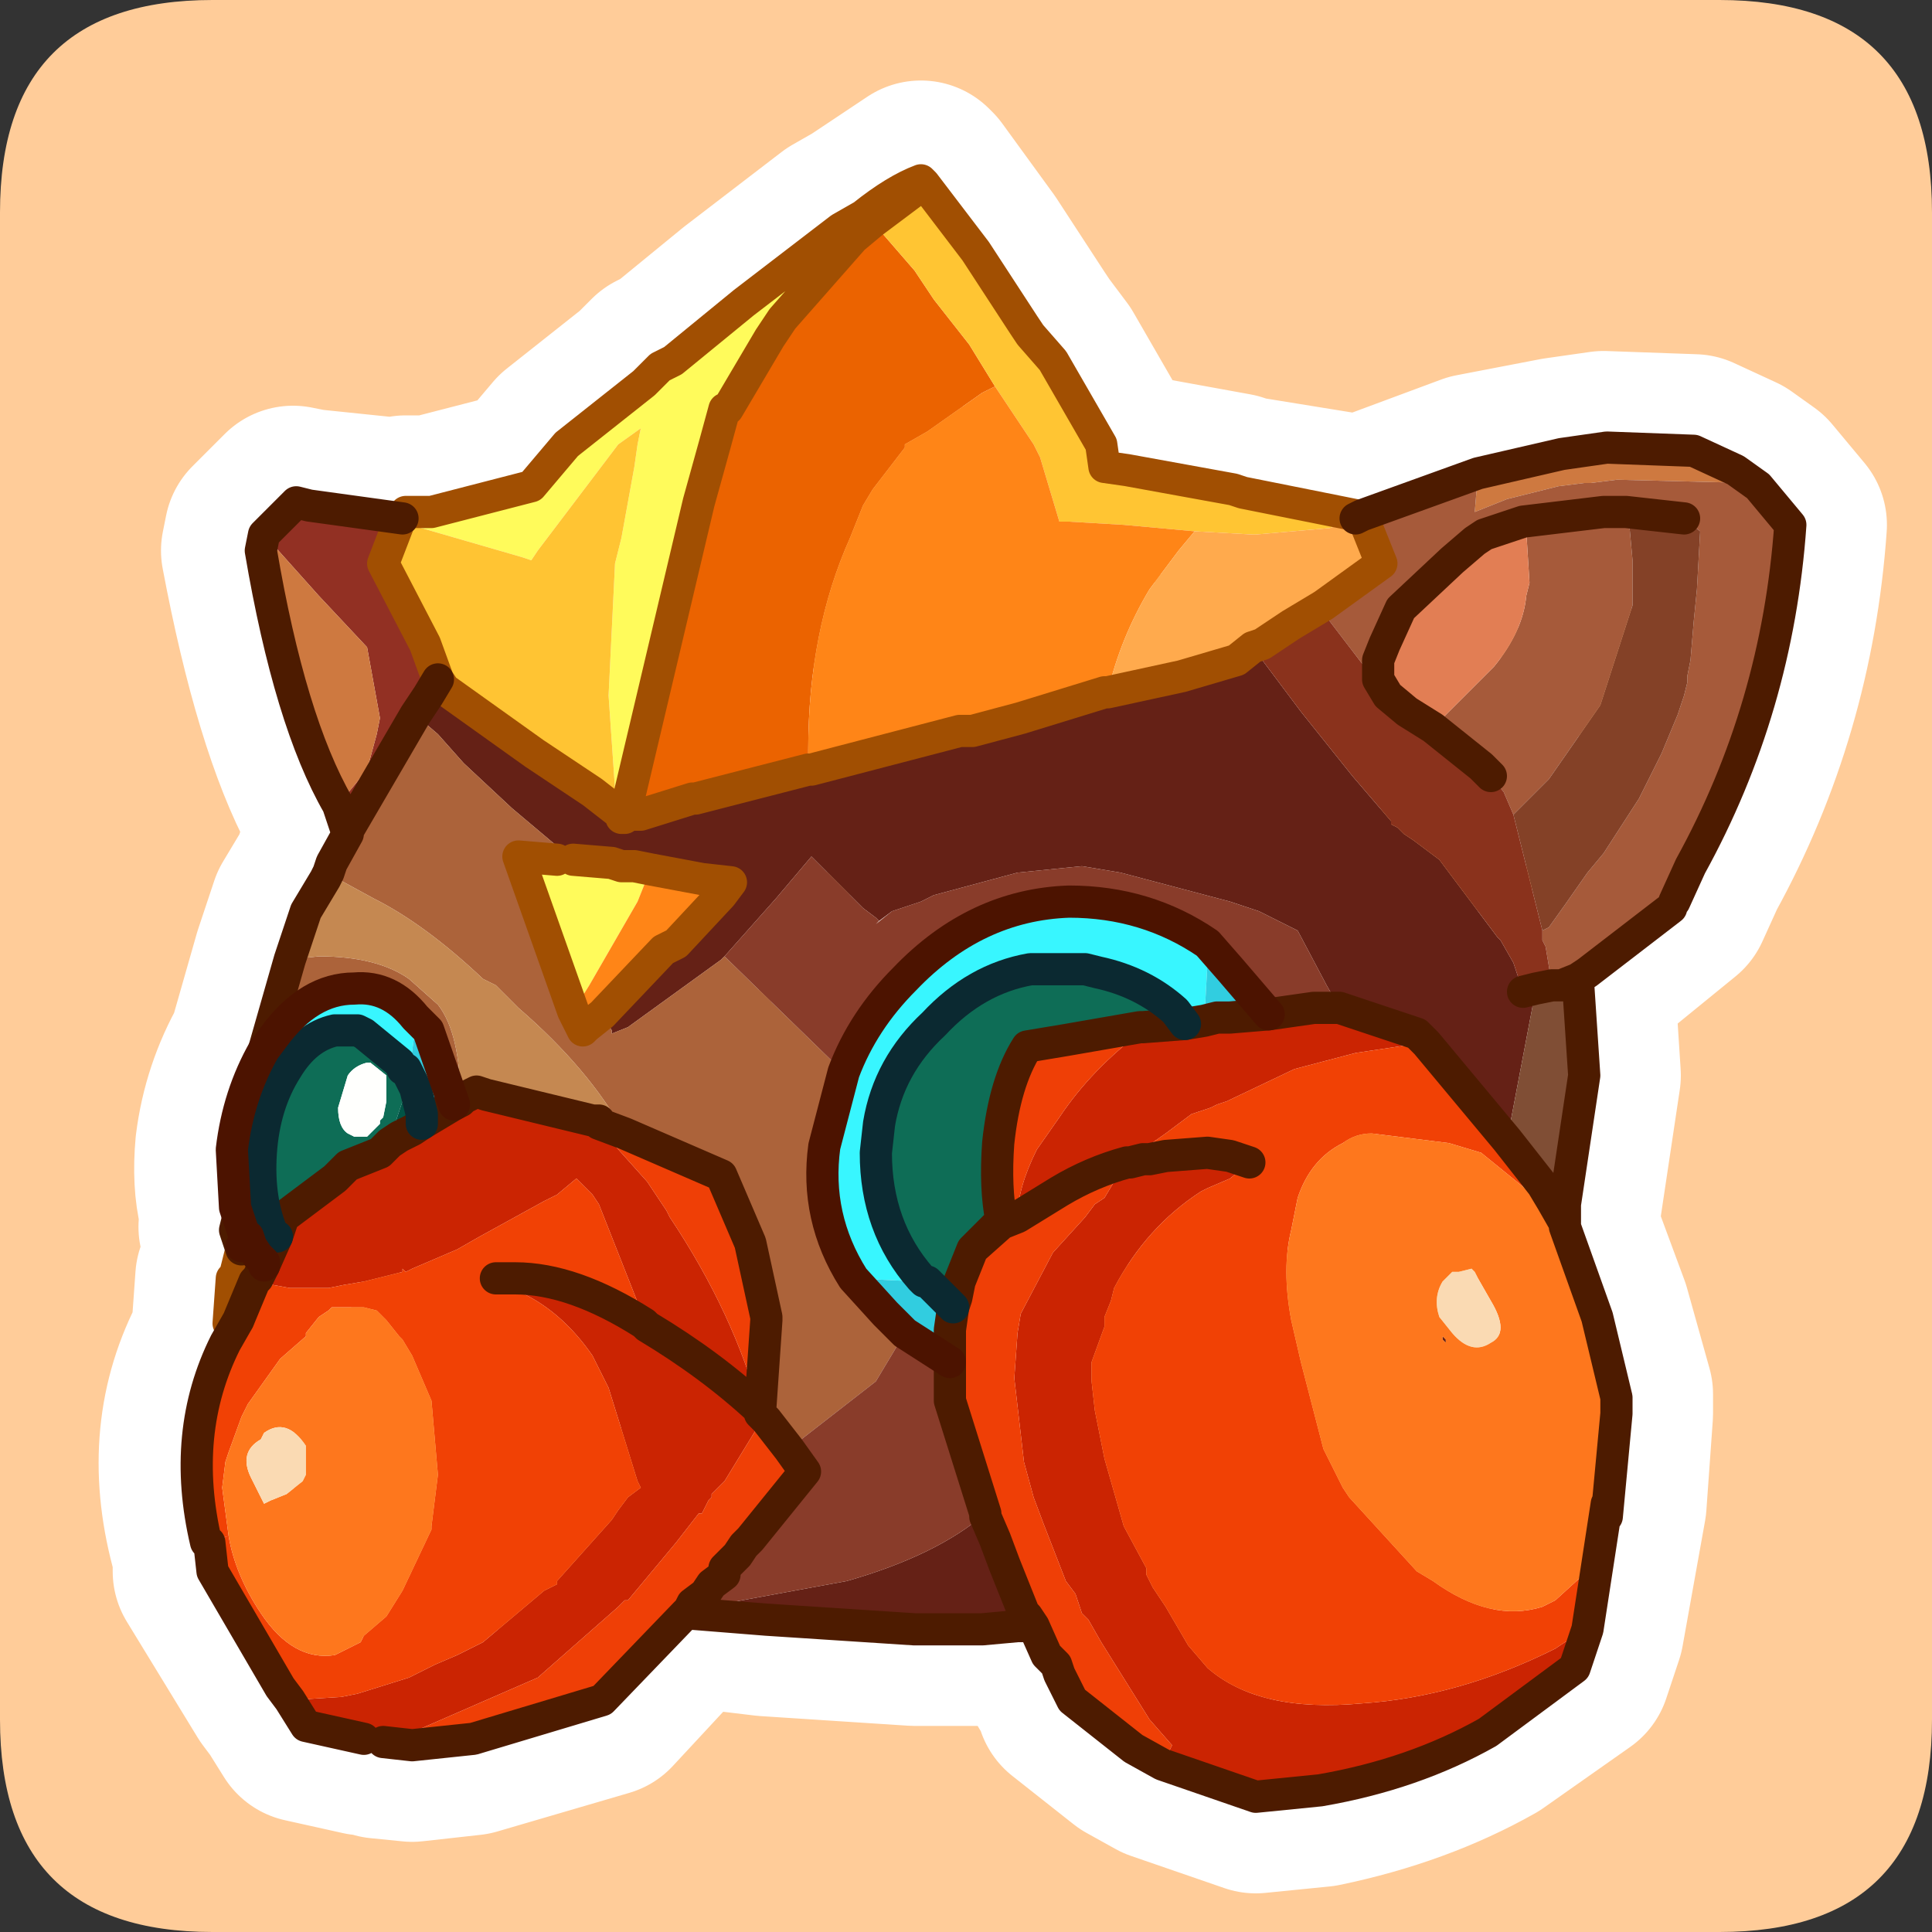 <?xml version="1.0" encoding="UTF-8" standalone="no"?>
<svg xmlns:ffdec="https://www.free-decompiler.com/flash" xmlns:xlink="http://www.w3.org/1999/xlink" ffdec:objectType="frame" height="30.0px" width="30.0px" xmlns="http://www.w3.org/2000/svg">
  <rect width="100%" height="100%" fill="#333333" stroke="none"/>
  <g transform="matrix(1.0, 0.0, 0.0, 1.0, 0.0, 0.0)">
    <use ffdec:characterId="1" height="30.0" transform="matrix(1.0, 0.0, 0.0, 1.0, 0.0, 0.0)" width="30.0" xlink:href="#shape0"/>
  </g>
  <defs>
    <g id="shape0" transform="matrix(1.0, 0.0, 0.0, 1.0, 0.0, 0.0)">
      <path d="M0.0 0.0 L30.0 0.0 30.0 30.0 0.0 30.0 0.0 0.0" fill="#33cc66" fill-opacity="0.0" fill-rule="evenodd" stroke="none"/>
      <path d="M0.0 3.3 Q0.0 0.0 3.3 0.0 L26.7 0.0 Q30.0 0.0 30.0 3.3 L30.0 26.7 Q30.0 30.0 26.7 30.0 L3.3 30.0 Q0.0 30.0 0.0 26.7 L0.0 3.3" fill="#ffcc99" fill-rule="evenodd" stroke="none"/>
      <path d="M11.55 4.7 L10.45 5.6 10.25 5.7 10.0 5.95 8.8 6.9 8.25 7.55 6.7 7.95 6.3 7.95 6.25 8.0 6.2 8.1 5.9 8.7 6.55 9.95 6.8 10.55 6.9 10.65 8.3 11.7 9.15 12.3 9.65 12.65 9.65 12.7 9.7 12.65 9.75 12.45 10.85 7.8 11.1 6.9 11.25 6.35 11.3 6.35 11.95 5.25 12.15 4.95 13.25 3.7 13.55 3.4 14.35 2.8 14.3 2.75 13.4 3.35 13.05 3.55 11.55 4.7 M9.7 12.65 L9.9 12.6 10.75 12.4 12.55 11.9 12.6 11.9 14.9 11.35 15.0 11.35 15.05 11.3 15.85 11.15 17.15 10.75 17.2 10.75 18.3 10.5 19.2 10.25 19.45 10.05 19.55 9.95 20.05 9.7 20.55 9.35 21.45 8.75 21.15 7.95 19.3 7.65 19.15 7.6 17.5 7.3 17.15 7.25 17.05 6.9 16.3 5.6 16.0 5.2 15.9 5.05 15.15 3.9 14.35 2.8 M6.25 8.0 L4.8 7.85 4.55 7.8 4.05 8.3 4.0 8.55 Q4.5 11.2 5.2 12.5 L5.4 12.95 5.4 12.9 6.45 11.1 6.6 10.8 6.8 10.55 M5.65 27.0 L4.75 26.8 4.5 26.4 4.35 26.2 3.25 24.4 3.25 23.95 3.2 23.95 Q2.75 22.25 3.5 20.85 L3.7 20.5 3.55 20.55 3.6 19.85 3.65 19.75 3.75 19.4 3.65 19.05 3.7 18.9 3.65 18.75 Q3.55 18.35 3.6 17.8 3.7 17.0 4.1 16.3 L4.5 14.9 4.75 14.15 5.05 13.65 5.1 13.55 5.15 13.4 5.4 12.95 M3.7 18.9 L3.8 19.15 3.85 19.2 3.9 19.35 3.95 19.5 4.05 19.6 4.1 19.65 4.3 19.2 4.25 19.2 Q3.95 18.65 4.0 17.85 4.05 17.1 4.45 16.55 4.75 16.1 5.2 16.0 L5.35 16.0 5.55 16.0 5.65 16.05 6.2 16.45 6.25 16.55 6.3 16.55 6.3 16.6 6.35 16.7 6.45 16.9 6.55 17.3 6.55 17.45 7.05 17.1 6.6 16.0 6.45 15.8 Q6.0 15.25 5.5 15.35 4.8 15.35 4.25 16.1 L4.1 16.3 M4.3 19.2 L4.4 18.9 5.2 18.3 5.25 18.2 5.4 18.1 5.9 17.85 Q5.95 17.75 6.05 17.75 L6.2 17.65 6.4 17.55 6.55 17.45 M3.85 19.2 L3.75 19.35 3.75 19.4 M4.1 19.65 L3.95 19.8 3.9 19.9 3.7 20.5 M14.45 15.85 Q15.1 15.15 16.0 15.05 L16.4 15.05 16.85 15.05 17.0 15.1 Q17.7 15.2 18.25 15.7 L18.35 15.85 18.7 15.8 18.9 15.8 19.1 15.8 19.65 15.75 19.1 15.05 18.75 14.65 Q17.75 13.95 16.6 14.0 15.15 14.05 14.05 15.15 L13.05 16.65 12.8 17.75 Q12.65 18.9 13.25 19.8 L13.7 20.35 13.85 20.5 14.05 20.7 14.75 21.1 14.75 20.85 14.75 20.65 14.8 20.3 14.35 19.9 14.3 19.8 Q13.6 19.05 13.6 17.85 L13.65 17.45 Q13.75 16.5 14.45 15.85 M11.15 13.85 L10.45 14.6 10.3 14.75 9.35 15.75 9.1 15.95 9.05 16.0 8.9 15.7 8.05 13.25 8.6 13.3 9.5 13.4 9.65 13.45 9.8 13.45 10.1 13.5 10.9 13.65 11.35 13.7 11.15 13.85 M14.8 20.3 L14.85 20.15 14.9 19.9 15.05 19.4 15.55 18.95 Q15.45 18.4 15.5 17.75 15.6 16.8 15.95 16.25 L16.55 16.15 17.65 15.95 17.7 15.95 18.35 15.85 M9.65 12.7 L9.7 12.7 9.7 12.65 M7.05 17.1 L7.15 17.1 7.2 17.05 7.4 16.95 7.55 17.0 9.15 17.4 9.25 17.4 9.3 17.45 9.7 17.6 11.15 18.25 11.65 19.3 11.85 20.4 11.85 20.45 11.75 21.95 11.85 22.05 12.25 22.5 12.45 22.85 11.65 23.9 11.55 24.0 11.45 24.15 11.25 24.3 11.2 24.45 11.05 24.6 10.95 24.75 10.75 24.9 10.7 24.95 10.65 25.0 11.9 25.15 14.2 25.3 15.15 25.3 15.25 25.3 15.8 25.25 16.05 25.25 15.95 25.1 15.9 25.0 15.6 24.25 15.45 23.9 15.3 23.55 15.3 23.5 14.75 21.7 14.75 21.1 M7.7 19.8 L7.95 19.85 Q8.9 19.85 10.0 20.55 L10.05 20.6 11.75 21.9 11.75 21.95 M19.4 18.05 L19.1 17.95 18.75 17.9 18.1 17.95 17.85 18.0 17.7 18.0 17.55 18.05 17.5 18.05 16.4 18.45 15.75 18.9 15.55 19.0 15.05 19.4 M15.55 18.95 L15.55 19.0 M23.85 15.35 L24.1 15.3 24.2 15.25 24.5 15.15 24.65 15.1 26.0 14.0 26.25 13.45 Q27.6 11.0 27.8 8.15 L27.3 7.55 26.95 7.3 26.3 7.0 24.9 6.95 24.2 7.05 22.9 7.3 21.15 7.95 M23.15 12.05 L22.95 11.85 22.2 11.25 21.85 11.05 21.5 10.8 21.4 10.55 21.4 10.25 21.5 9.95 21.75 9.45 22.55 8.65 22.85 8.4 23.05 8.3 23.65 8.1 24.85 7.95 25.25 7.95 26.1 8.0 M19.65 15.75 L20.35 15.65 20.8 15.65 22.0 16.05 22.05 16.1 22.15 16.2 23.95 18.4 24.25 19.0 24.3 18.7 24.6 16.7 24.5 15.15 M24.25 19.0 L24.25 19.05 24.75 20.4 25.1 21.65 25.1 21.95 25.0 23.35 24.65 25.3 24.5 25.75 24.45 25.9 23.1 26.85 Q21.95 27.5 20.5 27.8 L19.5 27.9 18.05 27.4 17.6 27.15 16.65 26.4 16.6 26.25 16.45 26.0 16.35 25.85 16.25 25.65 16.05 25.25 M10.65 25.0 L9.35 26.4 7.3 27.0 6.4 27.1 5.9 27.05" fill="none" stroke="#ffffff" stroke-linecap="round" stroke-linejoin="round" stroke-width="3.0"/>
      <path d="M13.55 3.45 L13.25 3.7 12.15 4.95 11.95 5.25 11.3 6.35 11.25 6.35 11.1 6.9 10.85 7.8 9.75 12.45 9.7 12.65 9.65 12.7 9.65 12.65 9.55 12.25 9.45 10.8 9.55 8.75 9.65 8.35 9.85 7.25 9.9 6.9 9.95 6.65 9.6 6.9 8.35 8.55 8.25 8.7 8.1 8.65 6.2 8.1 6.25 8.05 6.3 7.95 6.7 7.95 8.25 7.55 8.8 6.9 10.0 5.95 10.25 5.7 10.45 5.6 11.55 4.7 13.05 3.55 13.4 3.35 13.55 3.45 M8.9 15.7 L8.05 13.3 8.65 13.35 8.9 13.35 9.5 13.4 9.65 13.45 9.85 13.45 10.1 13.5 10.0 13.75 9.9 14.0 9.15 15.3 8.9 15.7" fill="#fffb5b" fill-rule="evenodd" stroke="none"/>
      <path d="M9.7 12.65 L9.75 12.45 10.85 7.8 11.1 6.9 11.25 6.35 11.3 6.35 11.95 5.25 12.15 4.95 13.25 3.7 13.55 3.45 14.2 4.2 14.5 4.65 15.05 5.35 15.45 6.0 15.25 6.1 14.4 6.7 14.05 6.9 14.05 6.95 13.55 7.6 13.4 7.85 13.2 8.35 Q12.55 9.8 12.55 11.65 L12.55 11.95 10.8 12.4 10.75 12.4 9.95 12.65 9.7 12.65" fill="#eb6300" fill-rule="evenodd" stroke="none"/>
      <path d="M15.45 6.0 L15.05 5.35 14.5 4.65 14.2 4.2 13.55 3.45 14.35 2.85 15.15 3.9 15.9 5.05 16.0 5.2 16.35 5.6 17.1 6.9 17.15 7.25 17.5 7.3 19.15 7.6 19.3 7.65 21.05 8.0 21.05 8.05 20.65 8.2 19.5 8.3 19.45 8.3 18.55 8.25 17.45 8.15 16.6 8.1 16.45 8.1 16.15 7.1 16.05 6.9 15.45 6.0" fill="#ffc533" fill-rule="evenodd" stroke="none"/>
      <path d="M6.2 8.1 L8.1 8.65 8.25 8.7 8.35 8.55 9.6 6.9 9.95 6.65 9.9 6.9 9.85 7.25 9.65 8.35 9.55 8.75 9.45 10.8 9.55 12.25 9.65 12.65 9.2 12.3 8.3 11.7 6.9 10.7 6.8 10.55 6.6 10.0 5.95 8.75 6.2 8.1" fill="#ffc433" fill-rule="evenodd" stroke="none"/>
      <path d="M6.25 8.05 L6.2 8.1 5.95 8.75 6.6 10.0 6.8 10.55 6.65 10.8 6.45 11.1 5.4 12.9 5.4 12.95 5.25 12.5 5.7 11.95 5.85 11.4 5.9 11.15 5.7 10.05 4.95 9.25 4.1 8.3 4.6 7.8 4.8 7.85 6.25 8.05" fill="#923023" fill-rule="evenodd" stroke="none"/>
      <path d="M9.7 12.65 L9.95 12.65 10.75 12.4 10.8 12.4 12.55 11.95 12.6 11.95 14.9 11.35 15.0 11.35 15.1 11.35 15.85 11.15 17.15 10.75 17.2 10.75 18.35 10.5 19.2 10.25 19.45 10.05 20.2 11.05 21.0 12.05 21.6 12.75 21.6 12.8 21.7 12.85 21.8 12.95 21.95 13.05 22.35 13.35 23.25 14.55 23.3 14.6 23.5 14.95 23.65 15.4 23.85 15.35 23.45 17.45 23.4 17.7 22.15 16.2 22.05 16.1 22.0 16.05 20.8 15.65 20.6 15.3 20.15 14.45 19.55 14.15 19.1 14.0 17.4 13.55 16.8 13.45 15.8 13.55 14.5 13.9 14.3 14.0 13.85 14.15 13.65 14.3 13.6 14.25 13.4 14.1 12.6 13.3 12.05 13.95 11.25 14.85 11.2 14.9 9.75 15.95 9.5 16.05 9.5 16.0 9.35 15.75 10.3 14.75 10.5 14.65 11.2 13.9 11.35 13.7 10.9 13.65 10.1 13.5 9.85 13.45 9.65 13.45 9.5 13.4 8.9 13.35 7.95 12.55 7.2 11.85 6.8 11.4 6.45 11.1 6.65 10.8 6.8 10.55 6.9 10.7 8.3 11.7 9.2 12.3 9.65 12.65 9.65 12.7 9.7 12.65 9.7 12.7 9.65 12.7 9.7 12.7 9.7 12.65 M15.3 23.5 L15.3 23.55 15.45 23.9 15.6 24.3 15.9 25.05 15.3 25.25 15.15 25.3 14.2 25.3 11.9 25.15 10.65 25.05 10.7 25.0 13.15 24.55 Q14.55 24.15 15.3 23.5 M22.45 20.8 L22.45 20.85 22.4 20.8 22.4 20.75 22.45 20.8" fill="#652116" fill-rule="evenodd" stroke="none"/>
      <path d="M6.45 11.1 L6.8 11.4 7.2 11.85 7.95 12.55 8.9 13.35 8.65 13.35 8.05 13.3 8.9 15.7 9.05 16.0 9.1 15.95 9.35 15.75 9.5 16.0 9.5 16.05 9.75 15.95 11.2 14.9 11.25 14.85 13.1 16.65 12.8 17.8 Q12.65 18.9 13.25 19.85 L13.75 20.4 13.85 20.5 14.05 20.7 13.6 21.45 12.25 22.5 11.9 22.05 11.8 21.95 11.9 20.5 11.9 20.45 11.65 19.3 11.2 18.25 9.7 17.6 Q9.15 16.6 8.05 15.65 L7.7 15.3 7.5 15.2 Q6.6 14.35 5.8 13.95 L5.25 13.65 5.05 13.65 5.1 13.55 5.15 13.4 5.4 12.95 5.4 12.9 6.45 11.1 M6.45 15.8 Q6.05 15.3 5.5 15.35 4.8 15.35 4.25 16.1 L4.1 16.3 4.5 14.9 4.95 14.85 Q5.85 14.85 6.35 15.2 L6.8 15.6 Q7.15 16.05 7.15 17.1 L7.05 17.15 6.65 16.0 6.45 15.8 M3.7 18.9 L3.8 19.2 3.85 19.2 3.75 19.35 3.75 19.4 3.65 19.1 3.75 19.4 3.65 19.8 3.55 19.65 3.65 19.1 3.7 18.9" fill="#ac633a" fill-rule="evenodd" stroke="none"/>
      <path d="M12.55 11.95 L12.55 11.65 Q12.55 9.8 13.2 8.35 L13.4 7.85 13.55 7.6 14.05 6.95 14.05 6.9 14.4 6.7 15.25 6.1 15.45 6.0 16.05 6.9 16.15 7.1 16.45 8.1 16.6 8.1 17.45 8.15 18.55 8.25 18.3 8.55 17.85 9.15 Q17.4 9.9 17.2 10.75 L17.15 10.75 15.85 11.15 15.1 11.35 15.0 11.35 14.9 11.35 12.6 11.95 12.55 11.95 M9.35 15.75 L9.1 15.95 9.05 16.0 8.9 15.7 9.15 15.3 9.9 14.0 10.0 13.75 10.1 13.5 10.9 13.65 11.35 13.7 11.2 13.9 10.5 14.65 10.3 14.75 9.35 15.75" fill="#ff8517" fill-rule="evenodd" stroke="none"/>
      <path d="M4.1 8.3 L4.95 9.25 5.7 10.05 5.9 11.15 5.85 11.4 5.7 11.95 5.25 12.5 Q4.5 11.2 4.05 8.55 L4.1 8.3 M22.95 7.35 L24.25 7.05 24.95 6.95 26.3 7.0 26.95 7.3 27.3 7.55 27.15 7.5 25.15 7.45 25.1 7.45 24.7 7.5 24.6 7.5 24.2 7.55 23.4 7.75 22.9 7.95 22.95 7.35" fill="#ce7940" fill-rule="evenodd" stroke="none"/>
      <path d="M5.05 13.65 L5.25 13.65 5.8 13.95 Q6.6 14.35 7.5 15.2 L7.7 15.3 8.05 15.65 Q9.15 16.6 9.7 17.6 L9.3 17.45 9.3 17.4 9.2 17.4 7.55 17.0 7.4 16.95 7.2 17.05 7.15 17.1 Q7.15 16.05 6.8 15.6 L6.35 15.2 Q5.85 14.85 4.95 14.85 L4.5 14.9 4.75 14.15 5.05 13.65" fill="#c58851" fill-rule="evenodd" stroke="none"/>
      <path d="M13.25 19.85 Q12.65 18.9 12.8 17.8 L13.1 16.65 Q13.4 15.85 14.05 15.2 15.15 14.05 16.6 14.0 17.8 14.0 18.75 14.65 L18.75 14.95 18.7 15.85 18.4 15.9 18.25 15.7 Q17.75 15.25 17.05 15.1 L16.85 15.05 16.45 15.05 16.0 15.05 Q15.15 15.2 14.5 15.9 13.8 16.55 13.65 17.45 L13.6 17.9 Q13.6 19.05 14.3 19.85 L14.35 19.9 14.25 19.9 13.25 19.85 M6.3 16.6 L6.25 16.6 6.2 16.5 5.65 16.05 5.55 16.0 5.4 16.0 5.2 16.0 Q4.75 16.1 4.45 16.6 4.1 17.15 4.05 17.9 4.0 18.65 4.25 19.2 L4.0 19.2 3.85 19.2 3.8 19.2 3.7 18.9 3.65 18.75 3.6 17.85 Q3.7 17.0 4.1 16.3 L4.25 16.1 Q4.8 15.35 5.5 15.35 6.05 15.3 6.45 15.8 L6.45 15.95 6.35 16.7 6.3 16.6" fill="#38f6ff" fill-rule="evenodd" stroke="none"/>
      <path d="M4.25 19.2 Q4.0 18.65 4.05 17.9 4.1 17.15 4.45 16.6 4.75 16.1 5.2 16.0 L5.4 16.0 5.55 16.0 5.65 16.05 6.2 16.5 6.25 16.6 6.3 16.6 6.35 16.8 6.15 17.4 6.15 17.45 6.1 17.45 6.05 17.75 5.9 17.9 5.4 18.1 5.3 18.2 5.2 18.3 4.4 18.9 4.3 19.2 4.25 19.2 M5.7 16.5 Q5.5 16.55 5.4 16.7 L5.25 17.2 Q5.25 17.5 5.4 17.6 L5.5 17.65 5.7 17.65 5.85 17.5 5.9 17.45 5.9 17.4 5.95 17.35 6.0 17.1 6.0 16.7 5.75 16.5 5.7 16.5 M14.35 19.9 L14.3 19.85 Q13.6 19.05 13.6 17.9 L13.65 17.45 Q13.8 16.55 14.5 15.9 15.15 15.2 16.0 15.05 L16.45 15.05 16.85 15.05 17.05 15.1 Q17.75 15.25 18.25 15.7 L18.4 15.9 17.75 15.95 17.7 15.95 Q17.5 15.8 17.2 15.8 L17.15 15.8 16.55 16.1 16.55 16.15 15.95 16.25 Q15.6 16.8 15.5 17.75 15.45 18.45 15.55 18.95 L15.55 19.0 15.1 19.4 14.9 19.9 14.4 19.9 14.35 19.9 M15.1 19.4 L15.55 18.95 15.1 19.4 M17.6 17.95 L17.55 18.05 17.5 18.05 17.6 17.95" fill="#0e6d56" fill-rule="evenodd" stroke="none"/>
      <path d="M5.7 16.5 L5.75 16.5 6.0 16.7 6.0 17.1 5.95 17.35 5.9 17.4 5.9 17.45 5.85 17.5 5.7 17.65 5.5 17.65 5.4 17.6 Q5.25 17.5 5.25 17.2 L5.4 16.7 Q5.5 16.55 5.7 16.5 M16.55 16.15 L16.55 16.1 17.15 15.8 17.2 15.8 Q17.5 15.8 17.7 15.95 L16.55 16.15" fill="#fffffd" fill-rule="evenodd" stroke="none"/>
      <path d="M11.8 21.95 L11.9 22.05 11.8 22.1 11.25 23.0 11.05 23.2 11.05 23.25 11.0 23.3 10.9 23.5 10.85 23.5 10.5 23.95 9.75 24.85 9.7 24.85 9.6 24.95 8.35 26.05 6.4 26.9 6.4 27.1 5.95 27.05 5.65 27.0 4.75 26.8 4.5 26.4 5.3 26.35 5.55 26.3 6.35 26.05 6.75 25.85 7.1 25.7 7.5 25.5 8.45 24.7 8.65 24.6 8.65 24.55 9.5 23.6 9.6 23.45 9.75 23.25 9.95 23.1 9.9 23.0 9.45 21.55 9.35 21.35 9.2 21.05 Q8.75 20.4 8.15 20.1 L7.7 19.85 8.0 19.85 Q8.9 19.85 10.0 20.55 L10.05 20.6 9.3 18.7 9.2 18.55 8.95 18.3 8.65 18.55 8.45 18.65 7.45 19.2 7.1 19.4 6.4 19.7 6.3 19.75 6.25 19.7 6.25 19.75 5.65 19.9 5.35 19.95 5.1 20.0 4.95 20.0 4.65 20.0 4.6 20.0 4.55 20.0 4.5 20.0 3.95 19.9 4.0 19.85 4.1 19.65 4.3 19.2 4.4 18.9 5.2 18.3 5.3 18.2 5.4 18.1 5.9 17.9 6.05 17.75 6.2 17.65 6.4 17.55 6.55 17.45 7.05 17.15 7.15 17.1 7.2 17.05 7.4 16.95 7.55 17.0 9.2 17.4 10.05 18.35 10.35 18.8 10.4 18.9 Q11.4 20.4 11.8 21.9 11.05 21.2 10.05 20.6 11.05 21.2 11.8 21.9 L11.8 21.95 M20.8 15.65 L22.0 16.05 22.05 16.1 22.15 16.2 22.05 16.2 21.05 16.35 20.1 16.6 19.05 17.1 18.9 17.15 18.8 17.2 18.5 17.3 18.1 17.6 17.6 17.95 17.5 18.05 17.55 18.05 17.75 18.0 17.85 18.0 18.1 17.95 18.75 17.9 19.1 17.95 19.4 18.05 19.1 18.3 18.75 18.45 18.65 18.5 Q17.8 19.05 17.3 20.0 L17.25 20.2 17.15 20.45 17.15 20.6 16.95 21.15 16.95 21.45 17.0 21.9 17.15 22.65 17.45 23.7 17.8 24.35 17.8 24.45 17.9 24.65 18.1 24.95 18.45 25.55 18.75 25.9 Q19.55 26.6 21.15 26.45 22.65 26.35 24.15 25.6 L24.3 25.5 24.65 25.3 24.5 25.75 24.45 25.9 23.1 26.9 Q21.95 27.55 20.5 27.8 L19.5 27.9 18.05 27.4 18.2 27.1 17.85 26.7 17.1 25.5 16.9 25.15 16.8 25.05 16.7 24.75 16.55 24.55 16.2 23.65 16.05 23.25 15.9 22.7 15.75 21.4 15.8 20.7 15.85 20.4 16.35 19.45 16.85 18.9 17.0 18.7 17.15 18.6 17.3 18.35 17.5 18.05 Q16.95 18.2 16.45 18.5 L15.8 18.9 Q15.8 18.45 16.1 17.85 L16.45 17.35 Q16.95 16.6 17.75 16.0 L17.75 15.95 18.4 15.9 18.7 15.85 18.9 15.8 19.1 15.8 19.7 15.75 20.4 15.65 20.8 15.65" fill="#cb2402" fill-rule="evenodd" stroke="none"/>
      <path d="M3.75 19.35 L3.85 19.2 3.9 19.35 4.0 19.5 4.1 19.6 4.1 19.65 4.0 19.85 3.95 19.9 3.7 20.5 3.55 20.55 3.6 19.85 3.65 19.8 3.75 19.4 3.75 19.35" fill="#ffba20" fill-rule="evenodd" stroke="none"/>
      <path d="M14.05 20.7 L13.85 20.5 13.75 20.4 13.25 19.85 14.25 19.9 14.35 19.9 14.4 19.9 14.8 20.3 14.75 20.65 14.75 20.85 14.75 21.15 14.05 20.7 M6.35 16.7 L6.45 15.95 6.45 15.8 6.65 16.0 7.05 17.15 6.55 17.45 6.55 17.3 6.45 16.9 6.35 16.7 M3.85 19.2 L4.0 19.2 4.25 19.2 4.3 19.2 4.1 19.65 4.1 19.6 4.0 19.5 3.9 19.35 3.85 19.2 M18.7 15.85 L18.75 14.95 18.75 14.65 19.1 15.05 19.7 15.75 19.1 15.8 18.9 15.8 18.7 15.85" fill="#31cde0" fill-rule="evenodd" stroke="none"/>
      <path d="M3.7 20.5 L3.95 19.9 4.5 20.0 4.55 20.0 4.6 20.0 4.65 20.0 4.95 20.0 5.1 20.0 5.35 19.95 5.65 19.9 6.25 19.75 6.25 19.7 6.3 19.75 6.4 19.7 7.1 19.4 7.45 19.2 8.45 18.65 8.65 18.55 8.95 18.3 9.2 18.55 9.3 18.7 10.05 20.6 10.0 20.55 Q8.9 19.85 8.0 19.85 L7.7 19.85 8.15 20.1 Q8.75 20.4 9.2 21.05 L9.35 21.35 9.45 21.55 9.9 23.0 9.95 23.1 9.75 23.25 9.6 23.45 9.5 23.6 8.65 24.55 8.65 24.6 8.45 24.7 7.5 25.5 7.1 25.7 6.75 25.85 6.35 26.05 5.55 26.3 5.3 26.35 4.5 26.4 4.35 26.2 3.3 24.4 3.25 23.95 3.55 23.85 3.2 23.95 Q2.8 22.25 3.5 20.85 L3.7 20.5 M3.55 23.85 Q3.65 24.45 4.05 25.05 4.55 25.8 5.2 25.7 L5.6 25.5 5.65 25.4 6.0 25.1 6.25 24.7 6.7 23.75 6.7 23.7 6.8 22.9 6.7 21.75 6.4 21.05 6.25 20.8 6.2 20.75 6.0 20.5 5.85 20.35 5.65 20.3 5.6 20.3 5.3 20.3 5.15 20.3 5.1 20.35 4.95 20.45 4.75 20.7 4.75 20.75 4.35 21.1 3.85 21.8 3.75 22.0 3.55 22.55 3.5 22.7 3.45 23.1 3.55 23.85 M22.15 16.2 L23.4 17.7 23.95 18.4 23.8 18.55 23.0 17.9 22.5 17.75 21.3 17.6 Q21.05 17.6 20.85 17.75 20.35 18.0 20.15 18.6 L20.05 19.1 Q19.9 19.7 20.05 20.5 L20.2 21.15 20.55 22.5 20.6 22.6 20.85 23.1 20.95 23.25 22.0 24.4 22.25 24.55 Q23.15 25.2 23.95 24.95 L24.15 24.85 24.7 24.35 24.95 23.35 24.65 25.3 24.3 25.5 24.15 25.6 Q22.65 26.35 21.15 26.45 19.55 26.6 18.75 25.9 L18.45 25.55 18.1 24.95 17.9 24.65 17.8 24.45 17.8 24.35 17.45 23.7 17.15 22.65 17.0 21.9 16.95 21.45 16.95 21.15 17.15 20.6 17.15 20.45 17.25 20.2 17.3 20.0 Q17.8 19.05 18.65 18.5 L18.75 18.45 19.1 18.3 19.4 18.05 19.1 17.95 18.75 17.9 18.1 17.95 17.85 18.0 17.75 18.0 17.55 18.05 17.6 17.95 18.1 17.6 18.5 17.3 18.8 17.2 18.9 17.15 19.05 17.1 20.1 16.6 21.05 16.35 22.05 16.2 22.15 16.2" fill="#f14105" fill-rule="evenodd" stroke="none"/>
      <path d="M3.55 23.85 L3.45 23.1 3.5 22.7 3.55 22.55 3.75 22.0 3.85 21.8 4.35 21.1 4.75 20.75 4.75 20.7 4.95 20.45 5.1 20.35 5.15 20.3 5.3 20.3 5.6 20.3 5.65 20.3 5.85 20.35 6.0 20.5 6.2 20.75 6.25 20.8 6.4 21.05 6.7 21.75 6.8 22.9 6.7 23.7 6.7 23.75 6.25 24.7 6.0 25.1 5.65 25.4 5.6 25.5 5.2 25.7 Q4.55 25.8 4.05 25.05 3.65 24.45 3.55 23.85 M4.1 22.25 L4.05 22.35 Q3.7 22.55 3.9 22.95 L4.1 23.35 4.2 23.3 4.45 23.2 4.7 23.0 4.75 22.9 4.75 22.45 Q4.45 22.0 4.1 22.25 M24.3 19.0 L24.3 19.05 24.8 20.45 25.1 21.7 25.1 21.95 24.95 23.55 24.95 23.35 24.7 24.35 24.15 24.85 23.95 24.95 Q23.15 25.2 22.25 24.55 L22.0 24.4 20.95 23.25 20.85 23.1 20.6 22.6 20.55 22.5 20.2 21.15 20.05 20.5 Q19.9 19.7 20.05 19.1 L20.15 18.6 Q20.35 18.0 20.85 17.75 21.05 17.6 21.3 17.6 L22.5 17.75 23.0 17.9 23.8 18.55 23.95 18.4 24.1 18.65 24.3 19.0 M22.9 19.75 L22.85 19.7 22.65 19.75 22.55 19.75 22.4 19.9 Q22.25 20.15 22.35 20.45 L22.55 20.7 Q22.85 21.05 23.15 20.85 23.45 20.7 23.15 20.2 L22.95 19.85 22.9 19.75 M22.45 20.85 L22.45 20.9 22.45 20.8 22.4 20.75 22.4 20.8 22.45 20.85" fill="#fe771d" fill-rule="evenodd" stroke="none"/>
      <path d="M4.1 22.25 Q4.45 22.0 4.75 22.45 L4.75 22.9 4.7 23.0 4.45 23.2 4.2 23.3 4.1 23.35 3.9 22.95 Q3.7 22.55 4.05 22.35 L4.1 22.25 M22.9 19.75 L22.95 19.85 23.15 20.2 Q23.45 20.7 23.15 20.85 22.85 21.05 22.55 20.7 L22.35 20.45 Q22.25 20.15 22.4 19.9 L22.55 19.75 22.65 19.75 22.85 19.7 22.9 19.75" fill="#fadab3" fill-rule="evenodd" stroke="none"/>
      <path d="M12.25 22.5 L13.6 21.45 14.05 20.7 14.75 21.15 14.75 21.75 15.3 23.5 Q14.55 24.15 13.15 24.55 L10.7 25.0 10.75 24.9 10.95 24.75 11.05 24.6 11.25 24.45 11.25 24.35 11.45 24.15 11.55 24.0 11.65 23.9 12.5 22.85 12.25 22.5 M13.1 16.65 L11.25 14.85 12.05 13.95 12.6 13.3 13.4 14.1 13.6 14.25 13.65 14.3 13.6 14.35 13.85 14.15 14.3 14.0 14.5 13.9 15.8 13.55 16.8 13.45 17.4 13.55 19.1 14.0 19.55 14.15 20.15 14.45 20.6 15.3 20.8 15.65 20.4 15.65 19.7 15.75 19.1 15.05 18.75 14.65 Q17.8 14.0 16.6 14.0 15.15 14.05 14.05 15.2 13.4 15.85 13.1 16.65" fill="#893c2a" fill-rule="evenodd" stroke="none"/>
      <path d="M9.7 17.6 L11.2 18.25 11.65 19.3 11.9 20.45 11.9 20.5 11.8 21.95 11.8 21.9 Q11.4 20.4 10.4 18.9 L10.35 18.8 10.05 18.35 9.2 17.4 9.3 17.4 9.3 17.45 9.7 17.6 M11.9 22.05 L12.25 22.5 12.5 22.85 11.65 23.9 11.55 24.0 11.45 24.15 11.25 24.35 11.25 24.45 11.05 24.6 10.95 24.75 10.75 24.9 10.7 25.0 10.65 25.05 9.35 26.4 7.35 27.0 6.4 27.1 6.4 26.9 8.35 26.05 9.6 24.95 9.7 24.85 9.75 24.85 10.5 23.95 10.85 23.5 10.9 23.5 11.0 23.3 11.05 23.25 11.05 23.2 11.25 23.0 11.8 22.1 11.9 22.05 M15.55 18.95 Q15.45 18.45 15.5 17.75 15.6 16.8 15.95 16.25 L16.55 16.15 17.7 15.95 17.75 15.95 17.75 16.0 Q16.95 16.6 16.45 17.35 L16.1 17.85 Q15.8 18.45 15.8 18.9 L16.45 18.5 Q16.95 18.2 17.5 18.05 L17.3 18.35 17.15 18.6 17.0 18.7 16.85 18.9 16.35 19.45 15.85 20.4 15.8 20.7 15.75 21.4 15.9 22.7 16.05 23.25 16.2 23.65 16.55 24.55 16.7 24.75 16.8 25.05 16.9 25.15 17.1 25.5 17.85 26.7 18.2 27.1 18.05 27.4 17.6 27.15 16.65 26.4 16.6 26.3 16.45 26.0 16.4 25.85 16.25 25.7 16.05 25.25 15.95 25.1 15.9 25.05 15.6 24.3 15.45 23.9 15.3 23.55 15.3 23.5 14.75 21.75 14.75 21.15 14.75 20.85 14.75 20.65 14.8 20.3 14.85 20.15 14.9 19.9 15.1 19.4 15.55 19.0 15.8 18.9 15.55 19.0 15.55 18.95" fill="#ef3f06" fill-rule="evenodd" stroke="none"/>
      <path d="M6.3 16.6 L6.35 16.7 6.45 16.9 6.55 17.3 6.55 17.45 6.4 17.55 6.4 17.45 6.4 17.35 6.4 16.95 6.35 16.8 6.3 16.6 M14.85 20.15 L14.8 20.3 14.4 19.9 14.85 20.15" fill="#08202c" fill-rule="evenodd" stroke="none"/>
      <path d="M6.05 17.75 L6.1 17.45 6.15 17.45 6.15 17.4 6.35 16.8 6.4 16.95 6.4 17.35 6.4 17.45 6.4 17.55 6.2 17.65 6.05 17.75 M14.9 19.9 L14.85 20.15 14.4 19.9 14.9 19.9" fill="#005445" fill-rule="evenodd" stroke="none"/>
      <path d="M22.95 7.35 L22.9 7.95 23.4 7.75 24.2 7.55 24.6 7.5 24.7 7.5 25.1 7.45 25.15 7.45 27.15 7.5 27.3 7.55 27.8 8.15 Q27.6 11.0 26.25 13.45 L26.0 14.0 25.95 14.1 24.65 15.1 24.5 15.2 24.25 15.3 24.1 15.3 24.0 14.7 23.95 14.6 23.95 14.45 24.05 14.4 24.3 14.05 24.65 13.55 24.9 13.25 25.45 12.4 25.65 12.0 25.8 11.7 26.05 11.1 26.15 10.8 26.2 10.6 26.2 10.5 26.25 10.25 26.3 9.65 26.35 9.15 26.4 8.25 26.15 8.05 25.25 7.95 25.3 8.15 25.35 8.7 25.35 9.4 24.85 10.95 24.05 12.1 23.85 12.3 23.5 12.65 23.35 12.3 23.15 12.05 23.0 11.9 22.25 11.3 22.55 11.0 22.7 10.85 23.2 10.35 Q23.65 9.8 23.7 9.25 L23.75 9.05 23.7 8.25 23.65 8.1 23.05 8.3 22.9 8.4 22.55 8.7 21.75 9.45 21.5 10.0 21.4 10.25 21.4 10.55 21.3 10.5 20.65 9.65 20.55 9.4 21.45 8.75 21.15 8.0 21.2 8.3 21.05 8.05 21.15 8.0 22.95 7.35 M25.25 7.95 L24.9 7.95 23.65 8.1 24.9 7.95 25.25 7.95" fill="#a65a3a" fill-rule="evenodd" stroke="none"/>
      <path d="M26.15 8.05 L26.4 8.25 26.35 9.15 26.3 9.65 26.25 10.25 26.2 10.5 26.2 10.6 26.15 10.8 26.05 11.1 25.8 11.7 25.65 12.0 25.45 12.4 24.9 13.25 24.65 13.55 24.3 14.05 24.05 14.4 23.95 14.45 23.5 12.65 23.85 12.3 24.05 12.1 24.85 10.95 25.35 9.4 25.35 8.7 25.3 8.15 25.25 7.95 26.15 8.05" fill="#844127" fill-rule="evenodd" stroke="none"/>
      <path d="M17.2 10.75 Q17.4 9.9 17.85 9.15 L18.3 8.55 18.55 8.25 19.45 8.3 19.5 8.3 20.65 8.2 21.05 8.05 21.2 8.3 21.15 8.0 21.45 8.75 20.55 9.4 20.05 9.7 19.6 10.0 19.45 10.05 19.2 10.25 18.35 10.5 17.2 10.75" fill="#ffaa4d" fill-rule="evenodd" stroke="none"/>
      <path d="M23.85 15.35 L23.65 15.4 23.5 14.95 23.3 14.6 23.25 14.55 22.35 13.35 21.95 13.05 21.8 12.95 21.7 12.85 21.6 12.8 21.6 12.75 21.0 12.05 20.2 11.05 19.45 10.05 19.6 10.0 20.05 9.7 20.55 9.4 20.65 9.65 21.3 10.5 21.4 10.55 21.55 10.8 21.85 11.05 22.25 11.3 23.0 11.9 23.15 12.05 23.35 12.3 23.5 12.65 23.95 14.45 23.95 14.6 24.0 14.7 24.1 15.3 23.85 15.35" fill="#8a321c" fill-rule="evenodd" stroke="none"/>
      <path d="M21.4 10.55 L21.4 10.25 21.5 10.0 21.75 9.45 22.55 8.7 22.9 8.4 23.05 8.3 23.65 8.1 23.7 8.25 23.75 9.05 23.7 9.25 Q23.65 9.8 23.2 10.35 L22.7 10.85 22.55 11.0 22.25 11.3 21.85 11.05 21.55 10.8 21.4 10.55" fill="#e27e54" fill-rule="evenodd" stroke="none"/>
      <path d="M23.4 17.7 L23.45 17.45 23.85 15.35 24.1 15.3 24.25 15.3 24.5 15.2 24.6 16.7 24.3 18.7 24.1 18.65 23.95 18.4 23.4 17.7 M15.9 25.05 L15.95 25.1 16.05 25.25 15.8 25.25 15.25 25.3 15.15 25.3 15.3 25.25 15.9 25.05 M22.45 20.8 L22.45 20.9 22.45 20.85 22.45 20.8" fill="#804e35" fill-rule="evenodd" stroke="none"/>
      <path d="M13.55 3.45 L13.25 3.7 12.15 4.95 11.95 5.25 11.3 6.35 11.25 6.35 11.1 6.9 10.85 7.8 9.75 12.45 9.7 12.65 9.95 12.65 10.75 12.4 M10.8 12.4 L12.55 11.95 12.6 11.95 14.9 11.35 15.0 11.35 15.1 11.35 15.85 11.15 17.15 10.75 17.2 10.75 18.35 10.5 19.2 10.25 19.45 10.05 19.6 10.0 20.05 9.7 20.55 9.4 21.45 8.75 21.15 8.0 M13.4 3.35 L13.05 3.55 11.55 4.7 10.45 5.6 10.25 5.7 10.0 5.95 8.8 6.9 8.25 7.55 6.7 7.95 6.3 7.95 6.25 8.05 6.2 8.1 5.95 8.75 6.6 10.0 6.8 10.55 6.9 10.7 8.3 11.7 9.2 12.3 9.65 12.65 9.65 12.7 9.7 12.65 9.7 12.7 9.65 12.7 M21.05 8.0 L19.3 7.65 19.15 7.6 17.5 7.3 17.15 7.25 17.1 6.9 16.35 5.6 16.0 5.2 15.9 5.05 15.15 3.9 14.35 2.85 13.55 3.45 M14.35 2.85 L14.3 2.8 Q13.9 2.95 13.4 3.35 M9.35 15.75 L9.1 15.95 9.05 16.0 8.9 15.7 8.05 13.3 8.65 13.35 M8.9 13.35 L9.5 13.4 9.65 13.45 9.85 13.45 10.1 13.5 10.9 13.65 11.35 13.7 11.2 13.9 10.5 14.65 10.3 14.75 9.35 15.75 M3.75 19.4 L3.75 19.35 M3.75 19.4 L3.65 19.8 3.6 19.85 3.55 20.55 3.7 20.5" fill="none" stroke="#a14f02" stroke-linecap="round" stroke-linejoin="round" stroke-width="0.5"/>
      <path d="M6.45 11.1 L5.4 12.9 5.4 12.95 5.15 13.4 5.1 13.55 5.05 13.65 4.75 14.15 4.5 14.9 4.1 16.3 M9.7 17.6 L11.2 18.25 11.65 19.3 11.9 20.45 11.9 20.5 11.8 21.95 11.9 22.05 12.25 22.5 12.5 22.85 11.65 23.9 11.55 24.0 11.45 24.15 11.25 24.35 11.25 24.45 11.05 24.6 10.95 24.75 10.75 24.9 10.7 25.0 10.65 25.05 9.35 26.4 7.35 27.0 6.4 27.1 5.95 27.05 M6.45 11.1 L6.65 10.8 6.8 10.55 M4.1 8.3 L4.6 7.8 4.8 7.85 6.25 8.05 M5.25 12.5 L5.4 12.95 M5.25 12.5 Q4.5 11.2 4.05 8.55 L4.1 8.3 M4.3 19.2 L4.4 18.9 5.2 18.3 5.3 18.2 5.4 18.1 5.9 17.9 6.05 17.75 6.2 17.65 6.4 17.55 6.55 17.45 7.05 17.15 7.15 17.1 7.2 17.05 7.4 16.95 7.55 17.0 9.2 17.4 9.3 17.4 9.3 17.45 9.7 17.6 M4.1 19.65 L4.3 19.2 M3.7 18.9 L3.65 19.1 3.75 19.4 M3.7 20.5 L3.95 19.9 4.0 19.85 4.1 19.65 M3.7 20.5 L3.5 20.85 Q2.8 22.25 3.2 23.95 L3.25 23.95 3.3 24.4 4.35 26.2 4.5 26.4 4.75 26.8 5.65 27.0 M7.7 19.85 L8.0 19.85 Q8.9 19.85 10.0 20.55 L10.05 20.6 Q11.05 21.2 11.8 21.9 L11.8 21.95 M20.8 15.65 L22.0 16.05 22.05 16.1 22.15 16.2 23.4 17.7 23.95 18.4 24.1 18.65 24.3 19.0 24.3 19.05 24.8 20.45 25.1 21.7 25.1 21.95 24.95 23.55 M23.85 15.35 L23.65 15.4 M18.4 15.9 L18.7 15.85 18.9 15.8 19.1 15.8 19.7 15.75 20.4 15.65 20.8 15.65 M15.55 18.95 Q15.45 18.45 15.5 17.75 15.6 16.8 15.95 16.25 L16.55 16.15 17.7 15.95 17.75 15.95 18.4 15.9 M15.55 19.0 L15.1 19.4 14.9 19.9 14.85 20.15 14.8 20.3 14.75 20.65 14.75 20.85 14.75 21.15 14.75 21.75 15.3 23.5 15.3 23.55 15.45 23.9 15.6 24.3 15.9 25.05 15.95 25.1 16.05 25.25 16.25 25.7 16.4 25.85 16.45 26.0 16.6 26.3 16.65 26.4 17.6 27.15 18.05 27.4 19.5 27.9 20.5 27.8 Q21.95 27.55 23.1 26.9 L24.45 25.9 24.5 25.75 24.65 25.3 24.95 23.35 M17.5 18.05 Q16.95 18.2 16.45 18.5 L15.8 18.9 15.55 19.0 15.55 18.95 15.1 19.4 M27.3 7.55 L26.95 7.3 26.3 7.0 24.95 6.95 24.25 7.05 22.95 7.35 21.15 8.0 21.05 8.05 M27.3 7.55 L27.8 8.15 Q27.6 11.0 26.25 13.45 L26.0 14.0 M25.95 14.1 L24.65 15.1 24.5 15.2 24.6 16.7 24.3 18.7 24.3 19.0 M26.15 8.05 L25.25 7.95 24.9 7.95 23.65 8.1 23.05 8.3 22.9 8.4 22.55 8.7 21.75 9.45 21.5 10.0 21.4 10.25 21.4 10.55 21.55 10.8 21.85 11.05 22.25 11.3 23.0 11.9 23.15 12.05 M24.1 15.3 L24.25 15.3 24.5 15.2 M17.55 18.05 L17.75 18.0 17.85 18.0 18.1 17.95 18.75 17.9 19.1 17.95 19.4 18.05 M24.1 15.3 L23.85 15.35 M17.5 18.05 L17.55 18.05 M16.05 25.25 L15.8 25.25 15.25 25.3 15.15 25.3 14.2 25.3 11.9 25.15 10.65 25.05" fill="none" stroke="#4d1b00" stroke-linecap="round" stroke-linejoin="round" stroke-width="0.5"/>
      <path d="M4.25 19.2 Q4.0 18.65 4.05 17.9 4.1 17.15 4.45 16.6 4.75 16.1 5.2 16.0 L5.4 16.0 5.55 16.0 5.65 16.05 6.2 16.5 6.25 16.6 6.3 16.6 6.35 16.7 6.45 16.9 6.55 17.3 6.55 17.45 M4.25 19.2 L4.3 19.2 M14.35 19.9 L14.3 19.85 Q13.6 19.05 13.6 17.9 L13.65 17.45 Q13.8 16.55 14.5 15.9 15.15 15.2 16.0 15.05 L16.45 15.05 16.85 15.05 17.05 15.1 Q17.75 15.25 18.25 15.7 L18.4 15.9 M14.4 19.9 L14.35 19.9 M14.4 19.9 L14.8 20.3" fill="none" stroke="#0b2931" stroke-linecap="round" stroke-linejoin="round" stroke-width="0.5"/>
      <path d="M14.05 20.7 L13.85 20.5 13.75 20.4 13.25 19.85 Q12.65 18.9 12.8 17.8 L13.1 16.65 Q13.4 15.85 14.05 15.2 15.15 14.05 16.6 14.0 17.8 14.0 18.75 14.65 L19.1 15.05 19.7 15.75 M6.45 15.8 Q6.05 15.3 5.5 15.35 4.8 15.35 4.25 16.1 L4.1 16.3 Q3.7 17.0 3.6 17.85 L3.65 18.75 3.7 18.9 3.8 19.2 3.85 19.2 3.9 19.35 4.0 19.5 4.1 19.6 4.1 19.65 M3.75 19.35 L3.85 19.2 M6.45 15.8 L6.65 16.0 7.05 17.15 M14.75 21.15 L14.05 20.7" fill="none" stroke="#4c1300" stroke-linecap="round" stroke-linejoin="round" stroke-width="0.5"/>
    </g>
  </defs>
</svg>
